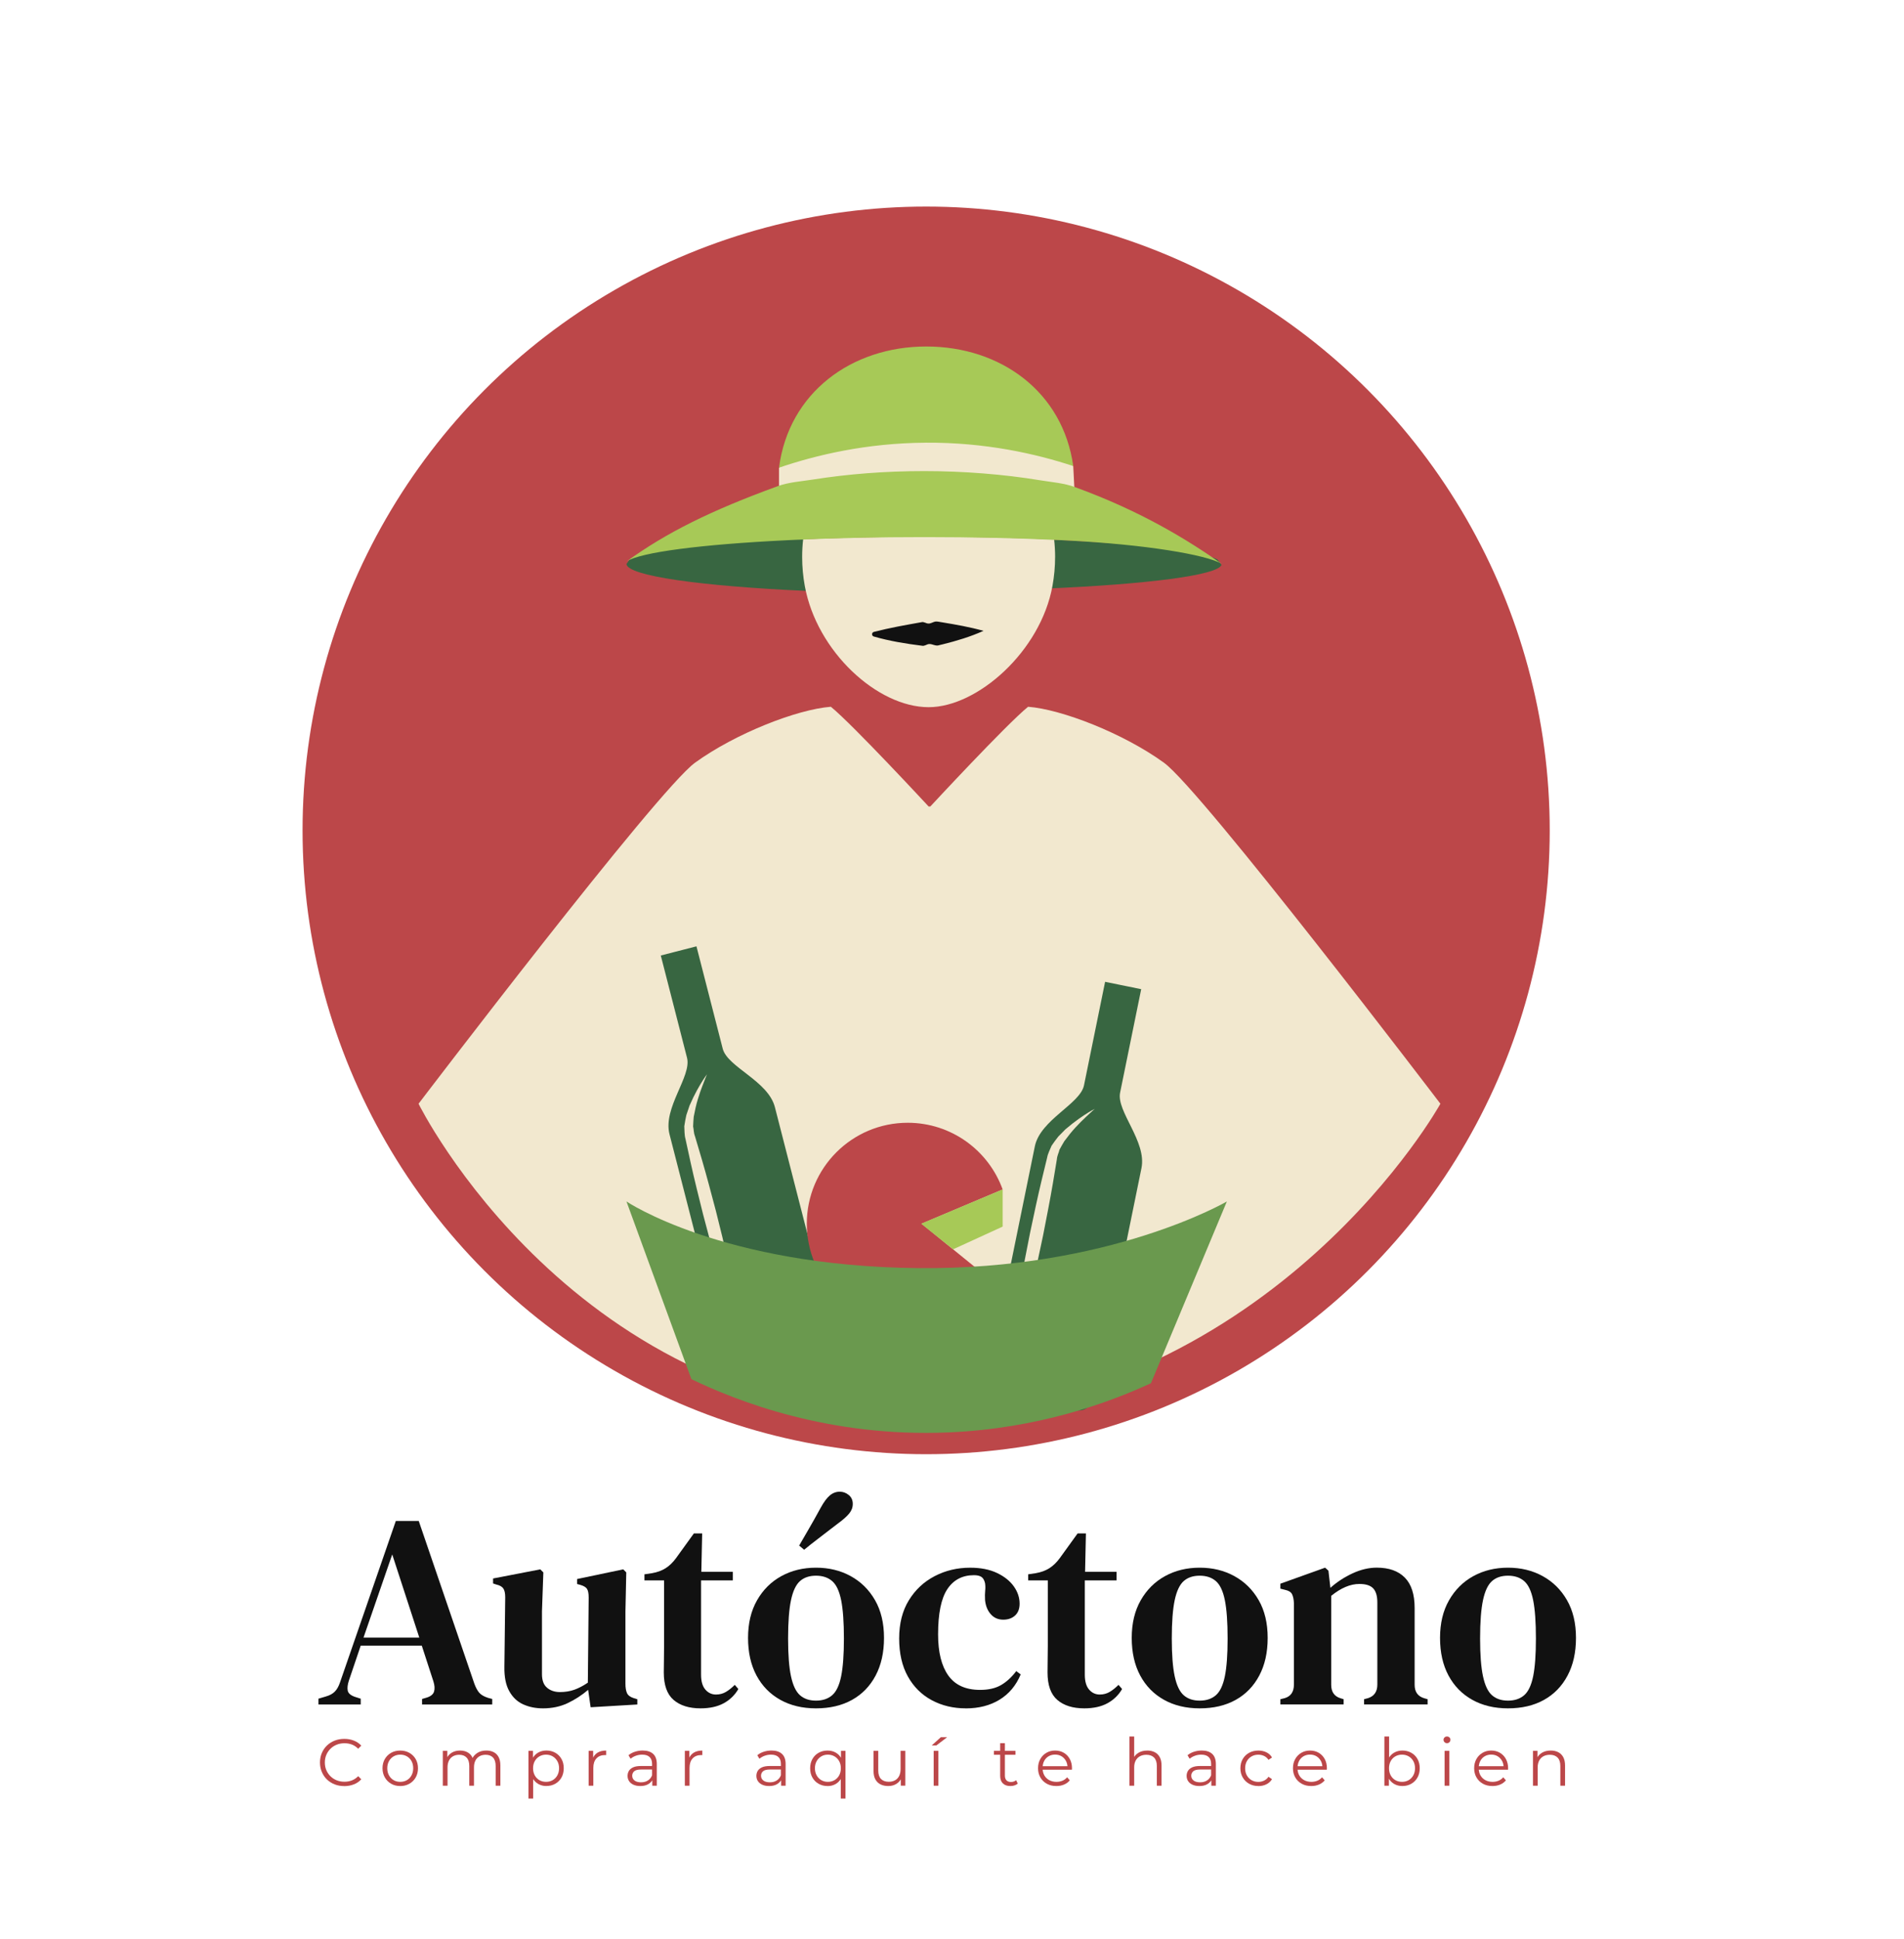 <?xml version="1.0" encoding="UTF-8"?>
<svg id="color" xmlns="http://www.w3.org/2000/svg" viewBox="0 0 1033.82 1052.48">
  <defs>
    <style>
      .cls-1 {
        fill: #f2e8cf;
      }

      .cls-1, .cls-2, .cls-3, .cls-4, .cls-5, .cls-6 {
        stroke-width: 0px;
      }

      .cls-2 {
        fill: #6a994e;
      }

      .cls-3 {
        fill: #386641;
      }

      .cls-4 {
        fill: #111;
      }

      .cls-5 {
        fill: #a7c957;
      }

      .cls-6 {
        fill: #bc4749;
      }
    </style>
  </defs>
  <circle class="cls-6" cx="502.87" cy="450.71" r="338.59"/>
  <path class="cls-1" d="M505.14,437.74s41.12-44.39,53.08-54.13c18.22,1.39,51.68,14.37,73.76,30.36,20.49,14.84,150.12,185.11,150.12,185.11,0,0-88.02,159.24-278.93,171.07-191.56,0-275.91-171.07-275.91-171.07,0,0,129.64-170.28,150.12-185.11,22.09-15.99,55.54-28.98,73.76-30.36,11.96,9.74,53.08,54.13,53.08,54.13"/>
  <path class="cls-1" d="M422.98,253.89v10.26l160.4,1.37-.64-12.56s-30.22-22.46-83.82-20.09-75.94,21.02-75.94,21.02Z"/>
  <path class="cls-3" d="M663.25,306.59c-2.04,5.67-40.4,10.53-95.37,12.87,1.02-5.43,1.54-10.98,1.54-16.57h0c0-3.41-.2-6.78-.58-10.06,1.54.06,3.07.14,4.58.2,45.6,2.12,78.79,6.02,87.6,10.62.8.97,1.54,1.95,2.23,2.94Z"/>
  <path class="cls-3" d="M438.07,320.74c-57.55-2.59-97.49-8.16-97.91-14.62.51-.8,1.06-1.59,1.65-2.38,0,0,.01,0,.01-.01,7.81-5.31,42.55-9.8,90.64-12.17,1.53-.07,3.08-.15,4.65-.22-.4,3.64-.59,7.36-.59,11.13h0c0,6.17.54,12.29,1.56,18.27Z"/>
  <path class="cls-1" d="M572.89,302.29h0c0,5.29-.49,10.54-1.42,15.68-6.44,35.62-40.82,65.87-67.25,65.87-27.81,0-60.77-30.21-67.24-65.8-.94-5.16-1.43-10.43-1.43-15.74h0c0-3.26.18-6.46.54-9.6,20.37-.87,43.19-1.36,67.27-1.36s48.19.52,69,1.44c.35,3.11.54,6.29.54,9.51Z"/>
  <path class="cls-5" d="M663.25,305.94c-8.5-4.79-40.58-10.42-84.6-12.63-1.46-.07-2.93-.14-4.42-.21-21.78-1.01-46.29-1.58-72.21-1.58s-49.08.54-70.4,1.5c-1.5.07-2.99.14-4.46.21-46.15,2.24-79.49,6.5-86.99,11.54,21.53-15.55,45.35-27.5,82.14-40.9,5.96-2.17,12.54-2.56,19.13-3.59,18.76-2.97,39.12-4.59,60.4-4.59s43.35,1.76,62.75,4.96c6.52,1.07,13.04,1.53,18.94,3.68,36.54,13.31,61.3,28.76,79.72,41.61Z"/>
  <path class="cls-5" d="M502.55,240.27c32.52-.21,59.89,6.01,80.2,12.69-5.61-40.11-39.21-64.89-79.83-64.89s-74.69,25.15-79.93,65.77c19.99-6.8,47.16-13.35,79.57-13.56Z"/>
  <path class="cls-4" d="M474.46,342.98c8.62-2.22,17.2-3.73,25.9-5.27,1.22-.38,2.48.72,3.71.73,1.24.09,2.44-.78,3.66-1.05,1.07-.22,2.62.27,3.71.37,7.62,1.25,14.98,2.54,22.57,4.64-7.19,3.24-14.51,5.42-22.06,7.3,0,0-1.86.44-1.86.44-2.01.82-3.75-.72-5.66-.58-1.23.09-2.44,1.23-3.74.93-8.85-1.1-17.64-2.53-26.26-5.01-1.24-.34-1.21-2.2.04-2.49h0Z"/>
  <path class="cls-3" d="M608.18,593.07c2.08-10.18,11.46-56.18,11.46-56.18l-7.56-1.54-4.48-.91-7.56-1.54s-9.38,45.99-11.46,56.18c-2.08,10.18-23.74,18.64-26.7,33.15s-24.37,119.46-25.13,123.16.46,10.38,6.01,11.51c3.78.77,13.08,2.67,18.68,3.81l4.48.91,18.68,3.81c5.55,1.13,9.29-4.53,10.05-8.24.76-3.7,22.17-108.66,25.13-123.16,2.96-14.51-13.67-30.77-11.6-40.96ZM589.45,606.43c-1.58,1.44-3.4,3.29-5.41,5.44-2.03,2.16-4.06,4.74-6.16,7.56-.88,1.48-1.8,3.04-2.62,4.61-.38,1.77-1.21,2.96-1.42,5.24-.69,4.16-1.42,8.54-2.17,13.06-1.54,9.05-3.44,18.66-5.32,28.27-3.94,19.18-8.43,38.26-12.27,52.47-1.86,7.12-3.73,12.98-4.89,17.11-1.23,4.12-2.03,6.46-2.03,6.46,0,0,.18-2.47.66-6.74.55-4.26,1.13-10.38,2.2-17.66,2.04-14.57,5.37-33.89,9.27-53.08,2.03-9.58,4.04-19.16,6.18-28.1,1.08-4.46,2.13-8.77,3.12-12.87.32-1.93,1.57-4.39,2.4-6.37,1.2-1.79,2.45-3.42,3.64-4.95,1.35-1.36,2.62-2.66,3.84-3.9,1.33-1.09,2.58-2.11,3.76-3.08,2.41-1.85,4.54-3.4,6.36-4.58,3.61-2.39,5.83-3.46,5.83-3.46,0,0-1.89,1.61-4.98,4.56Z"/>
  <path class="cls-3" d="M392.41,569.17c-2.58-10.07-14.25-55.53-14.25-55.53l-7.47,1.92-4.43,1.14-7.47,1.92s11.67,45.47,14.25,55.53c2.58,10.07-13.2,27.14-9.52,41.49s30.31,118.09,31.25,121.75c.94,3.66,4.95,9.13,10.44,7.73,3.73-.96,12.93-3.32,18.47-4.74l4.43-1.14c5.54-1.42,14.73-3.78,18.46-4.74,5.49-1.41,6.37-8.14,5.43-11.8s-27.57-107.41-31.25-121.75c-3.68-14.35-25.75-21.7-28.34-31.77ZM381.4,589.37c-.8,1.99-1.62,4.45-2.49,7.26-.88,2.83-1.58,6.04-2.23,9.49-.15,1.72-.29,3.52-.34,5.29.43,1.76.21,3.2,1.02,5.33,1.19,4.04,2.46,8.3,3.76,12.7,2.58,8.82,5.07,18.29,7.57,27.75,4.85,18.97,9.15,38.1,11.91,52.55,1.44,7.21,2.32,13.3,3.08,17.53.7,4.24,1,6.7,1,6.7,0,0-.92-2.3-2.35-6.35-1.37-4.07-3.52-9.83-5.74-16.85-4.54-14-9.98-32.83-14.87-51.79-2.37-9.5-4.75-19-6.73-27.97-.98-4.49-1.92-8.82-2.82-12.94-.56-1.88-.51-4.63-.62-6.78.29-2.13.71-4.14,1.11-6.04.62-1.81,1.19-3.54,1.75-5.19.72-1.56,1.4-3.03,2.03-4.42,1.36-2.72,2.59-5.04,3.72-6.89,2.2-3.72,3.73-5.66,3.73-5.66,0,0-1,2.27-2.49,6.28Z"/>
  <g>
    <path class="cls-6" d="M438.07,684.35c0,30.26,24.53,54.79,54.79,54.79,18.87,0,35.51-9.54,45.36-24.06"/>
    <path class="cls-6" d="M500.37,664.19l44.04-18.59c-7.61-21.11-27.82-36.2-51.55-36.2-30.26,0-54.79,24.53-54.79,54.79s24.53,54.79,54.79,54.79c18.87,0,35.51-9.54,45.36-24.06l-37.85-30.73Z"/>
    <polygon class="cls-5" points="544.41 645.6 544.41 665.76 517.49 678.09 500.18 664.19 544.41 645.6"/>
  </g>
  <path class="cls-2" d="M340.16,652.12s51.92,35.08,158.18,36.17c104.12,1.07,167.81-36.17,167.81-36.17l-16.28,38.96c-8.31,19.9-16.63,39.79-24.94,59.69-23,10.61-61.09,24.61-109.9,26.7-64.98,2.78-114.88-17.02-139.62-28.9-6.14-16.79-12.28-33.59-18.42-50.38-5.61-15.36-11.23-30.72-16.84-46.08Z"/>
  <g>
    <path class="cls-4" d="M172.92,925.14v-3.15l4.05-1.2c2.1-.6,3.72-1.5,4.88-2.7,1.15-1.2,2.07-2.85,2.77-4.95l30.3-87.6h12.45l30.15,88.2c.8,2.2,1.7,3.88,2.7,5.03,1,1.15,2.6,2.08,4.8,2.78l2.25.6v3h-38.1v-3l2.55-.75c2.2-.7,3.52-1.8,3.97-3.3s.32-3.35-.38-5.55l-6.3-19.35h-33.15l-6.45,19.05c-.7,2.2-.9,4-.6,5.4.3,1.4,1.55,2.5,3.75,3.3l3.3,1.05v3.15h-22.95ZM197.37,888.84h30.3l-14.7-45.15-15.6,45.15Z"/>
    <path class="cls-4" d="M294.72,927.24c-3.9,0-7.45-.73-10.65-2.17-3.2-1.45-5.73-3.85-7.58-7.2-1.85-3.35-2.73-7.77-2.62-13.27l.45-37.65c0-2.2-.35-3.8-1.05-4.8-.7-1-1.95-1.7-3.75-2.1l-1.8-.6v-2.7l25.65-4.95,1.65,1.65-.75,21.15v34.05c0,3.4.92,5.88,2.78,7.42,1.85,1.55,4.17,2.33,6.97,2.33s5.52-.42,7.88-1.28c2.35-.85,4.77-2.12,7.28-3.82l.45-46.2c0-2.3-.33-3.9-.97-4.8-.65-.9-1.88-1.6-3.67-2.1l-1.65-.45v-2.7l25.05-5.25,1.65,1.65-.45,21.15v39.3c0,2.1.27,3.78.83,5.03.55,1.25,1.77,2.17,3.67,2.77l1.95.6v2.85l-25.35,1.5-1.35-9.45c-3.4,2.9-7.1,5.3-11.1,7.2-4,1.9-8.5,2.85-13.5,2.85Z"/>
    <path class="cls-4" d="M380.37,927.24c-6.2,0-11.08-1.53-14.62-4.57-3.55-3.05-5.33-8.03-5.33-14.93,0-2.4.02-4.67.08-6.82.05-2.15.07-4.67.07-7.58v-35.55h-10.65v-3.3l4.05-.6c2.9-.5,5.37-1.4,7.42-2.7,2.05-1.3,3.92-3.1,5.62-5.4l9.75-13.5h4.5l-.45,20.85h17.1v4.65h-17.25v51.15c0,3.6.77,6.3,2.33,8.1,1.55,1.8,3.47,2.7,5.77,2.7,2,0,3.8-.47,5.4-1.42,1.6-.95,3.2-2.22,4.8-3.83l1.95,2.25c-1.9,3.3-4.55,5.88-7.95,7.73-3.4,1.85-7.6,2.77-12.6,2.77Z"/>
    <path class="cls-4" d="M443.07,927.24c-7.4,0-13.88-1.55-19.42-4.65-5.55-3.1-9.85-7.5-12.9-13.2-3.05-5.7-4.58-12.5-4.58-20.4s1.62-14.7,4.88-20.4c3.25-5.7,7.65-10.07,13.2-13.12,5.55-3.05,11.82-4.58,18.83-4.58s13.27,1.53,18.83,4.58c5.55,3.05,9.95,7.4,13.2,13.05,3.25,5.65,4.88,12.48,4.88,20.47s-1.53,14.73-4.57,20.48c-3.05,5.75-7.33,10.15-12.83,13.2-5.5,3.05-12,4.57-19.5,4.57ZM443.07,923.05c3.6,0,6.52-.98,8.77-2.93,2.25-1.95,3.88-5.37,4.88-10.27,1-4.9,1.5-11.75,1.5-20.55s-.5-15.83-1.5-20.78c-1-4.95-2.62-8.4-4.88-10.35-2.25-1.95-5.17-2.93-8.77-2.93s-6.5.98-8.7,2.93c-2.2,1.95-3.83,5.4-4.88,10.35s-1.58,11.88-1.58,20.78.53,15.65,1.58,20.55c1.05,4.9,2.67,8.33,4.88,10.27,2.2,1.95,5.1,2.93,8.7,2.93ZM433.92,838.89c1.6-2.8,3.32-5.78,5.17-8.92,1.85-3.15,4.02-7.02,6.53-11.62,1.7-3.1,3.35-5.33,4.95-6.67,1.6-1.35,3.4-2.03,5.4-2.03,1.8,0,3.42.6,4.88,1.8,1.45,1.2,2.18,2.8,2.18,4.8s-.65,3.65-1.95,5.25c-1.3,1.6-3.4,3.45-6.3,5.55-4,3.1-7.45,5.75-10.35,7.95-2.9,2.2-5.5,4.25-7.8,6.15l-2.7-2.25Z"/>
    <path class="cls-4" d="M524.37,927.24c-6.8,0-12.95-1.48-18.45-4.42-5.5-2.95-9.83-7.25-12.98-12.9-3.15-5.65-4.72-12.53-4.72-20.62s1.75-15,5.25-20.7c3.5-5.7,8.17-10.07,14.03-13.12,5.85-3.05,12.27-4.58,19.27-4.58,5.7,0,10.55.95,14.55,2.85,4,1.9,7.05,4.33,9.15,7.28,2.1,2.95,3.15,6.08,3.15,9.38,0,2.8-.83,4.95-2.48,6.45-1.65,1.5-3.78,2.25-6.38,2.25-2.8,0-5.08-1-6.83-3-1.75-2-2.77-4.55-3.07-7.65-.1-2-.08-3.7.07-5.1.15-1.4.12-2.75-.07-4.05-.4-1.7-1.08-2.85-2.03-3.45-.95-.6-2.28-.9-3.97-.9-6.3,0-11.13,2.53-14.48,7.58-3.35,5.05-5.02,13.23-5.02,24.53,0,9.7,1.85,17.15,5.55,22.35,3.7,5.2,9.45,7.8,17.25,7.8,4.6,0,8.4-.87,11.4-2.62,3-1.75,5.75-4.27,8.25-7.58l2.4,1.8c-2.5,6-6.33,10.57-11.47,13.72-5.15,3.15-11.28,4.72-18.38,4.72Z"/>
    <path class="cls-4" d="M588.72,927.24c-6.2,0-11.08-1.53-14.62-4.57-3.55-3.05-5.32-8.03-5.32-14.93,0-2.4.02-4.67.07-6.82.05-2.15.08-4.67.08-7.58v-35.55h-10.65v-3.3l4.05-.6c2.9-.5,5.37-1.4,7.42-2.7,2.05-1.3,3.92-3.1,5.62-5.4l9.75-13.5h4.5l-.45,20.85h17.1v4.65h-17.25v51.15c0,3.6.77,6.3,2.32,8.1,1.55,1.8,3.47,2.7,5.78,2.7,2,0,3.8-.47,5.4-1.42,1.6-.95,3.2-2.22,4.8-3.83l1.95,2.25c-1.9,3.3-4.55,5.88-7.95,7.73-3.4,1.85-7.6,2.77-12.6,2.77Z"/>
    <path class="cls-4" d="M651.41,927.24c-7.4,0-13.88-1.55-19.43-4.65-5.55-3.1-9.85-7.5-12.9-13.2-3.05-5.7-4.58-12.5-4.58-20.4s1.62-14.7,4.88-20.4c3.25-5.7,7.65-10.07,13.2-13.12,5.55-3.05,11.82-4.58,18.83-4.58s13.27,1.53,18.82,4.58c5.55,3.05,9.95,7.4,13.2,13.05,3.25,5.65,4.88,12.48,4.88,20.47s-1.53,14.73-4.58,20.48c-3.05,5.75-7.33,10.15-12.82,13.2-5.5,3.05-12,4.57-19.5,4.57ZM651.41,923.05c3.6,0,6.52-.98,8.77-2.93,2.25-1.95,3.87-5.37,4.88-10.27,1-4.9,1.5-11.75,1.5-20.55s-.5-15.83-1.5-20.78c-1-4.95-2.62-8.4-4.88-10.35-2.25-1.95-5.17-2.93-8.77-2.93s-6.5.98-8.7,2.93c-2.2,1.95-3.83,5.4-4.88,10.35s-1.58,11.88-1.58,20.78.53,15.65,1.58,20.55c1.05,4.9,2.67,8.33,4.88,10.27,2.2,1.95,5.1,2.93,8.7,2.93Z"/>
    <path class="cls-4" d="M695.21,925.14v-2.85l2.4-.6c3.3-1,4.95-3.45,4.95-7.35v-44.25c-.1-2.1-.45-3.72-1.05-4.88-.6-1.15-1.9-1.92-3.9-2.33l-2.4-.6v-2.7l24.3-8.7,1.8,1.65,1.05,9.3c3.6-3.2,7.62-5.82,12.08-7.88,4.45-2.05,8.82-3.08,13.12-3.08,6.6,0,11.67,1.8,15.22,5.4,3.55,3.6,5.33,9.1,5.33,16.5v41.7c0,3.9,1.8,6.35,5.4,7.35l1.65.45v2.85h-34.5v-2.85l2.25-.6c3.3-1.1,4.95-3.55,4.95-7.35v-44.55c0-3.5-.75-6.05-2.25-7.65-1.5-1.6-4-2.4-7.5-2.4-4.9,0-10,2.15-15.3,6.45v48.3c0,3.9,1.75,6.35,5.25,7.35l1.5.45v2.85h-34.35Z"/>
    <path class="cls-4" d="M818.81,927.24c-7.4,0-13.88-1.55-19.43-4.65-5.55-3.1-9.85-7.5-12.9-13.2-3.05-5.7-4.58-12.5-4.58-20.4s1.62-14.7,4.88-20.4c3.25-5.7,7.65-10.07,13.2-13.12,5.55-3.05,11.82-4.58,18.83-4.58s13.27,1.53,18.82,4.58c5.55,3.05,9.95,7.4,13.2,13.05,3.25,5.65,4.88,12.48,4.88,20.47s-1.53,14.73-4.58,20.48c-3.05,5.75-7.33,10.15-12.82,13.2-5.5,3.05-12,4.57-19.5,4.57ZM818.81,923.05c3.6,0,6.52-.98,8.77-2.93,2.25-1.95,3.87-5.37,4.88-10.27,1-4.9,1.5-11.75,1.5-20.55s-.5-15.83-1.5-20.78c-1-4.95-2.62-8.4-4.88-10.35-2.25-1.95-5.17-2.93-8.77-2.93s-6.5.98-8.7,2.93c-2.2,1.95-3.83,5.4-4.88,10.35s-1.58,11.88-1.58,20.78.53,15.65,1.58,20.55c1.05,4.9,2.67,8.33,4.88,10.27,2.2,1.95,5.1,2.93,8.7,2.93Z"/>
  </g>
  <g>
    <path class="cls-6" d="M186.92,969.43c-1.9,0-3.65-.32-5.26-.95-1.61-.64-3-1.53-4.18-2.68s-2.09-2.51-2.75-4.07-.99-3.26-.99-5.11.33-3.55.99-5.11c.66-1.56,1.58-2.92,2.77-4.07,1.19-1.15,2.59-2.04,4.19-2.68,1.61-.63,3.36-.95,5.26-.95s3.54.3,5.15.92c1.61.61,2.96,1.53,4.07,2.75l-1.69,1.69c-1.03-1.05-2.17-1.82-3.42-2.29-1.25-.47-2.59-.7-4.03-.7-1.51,0-2.92.26-4.21.78-1.3.52-2.42,1.25-3.38,2.2-.96.95-1.71,2.05-2.25,3.31s-.81,2.64-.81,4.16.27,2.9.81,4.16c.54,1.26,1.29,2.37,2.25,3.31.96.95,2.09,1.68,3.38,2.2,1.3.52,2.7.77,4.21.77s2.78-.24,4.03-.72c1.25-.48,2.39-1.25,3.42-2.3l1.69,1.69c-1.1,1.22-2.46,2.15-4.07,2.77-1.61.62-3.34.94-5.18.94Z"/>
    <path class="cls-6" d="M217.3,969.4c-1.85,0-3.49-.41-4.93-1.24-1.44-.83-2.58-1.97-3.42-3.44-.84-1.46-1.26-3.12-1.26-4.97s.42-3.56,1.26-5c.84-1.44,1.98-2.57,3.42-3.38,1.44-.81,3.08-1.22,4.93-1.22s3.53.41,4.99,1.24,2.59,1.96,3.42,3.38c.83,1.43,1.24,3.09,1.24,4.99s-.41,3.54-1.24,4.99c-.83,1.45-1.97,2.59-3.44,3.42s-3.12,1.24-4.97,1.24ZM217.3,967.13c1.37,0,2.58-.31,3.64-.92,1.06-.61,1.89-1.48,2.5-2.59.61-1.12.92-2.41.92-3.87s-.31-2.78-.92-3.89c-.61-1.1-1.45-1.96-2.5-2.57-1.06-.61-2.26-.92-3.6-.92s-2.54.3-3.6.92c-1.06.61-1.9,1.47-2.52,2.57-.62,1.11-.94,2.4-.94,3.89s.31,2.75.94,3.87c.62,1.12,1.46,1.98,2.5,2.59,1.04.61,2.24.92,3.58.92Z"/>
    <path class="cls-6" d="M264.07,950.14c1.54,0,2.87.29,4.01.88,1.14.59,2.03,1.48,2.66,2.68.64,1.2.95,2.71.95,4.54v10.98h-2.56v-10.73c0-1.99-.47-3.5-1.42-4.52s-2.29-1.53-4.01-1.53c-1.3,0-2.42.27-3.37.81-.95.54-1.68,1.32-2.2,2.34-.52,1.02-.77,2.25-.77,3.69v9.94h-2.56v-10.73c0-1.99-.48-3.5-1.44-4.52s-2.3-1.53-4.03-1.53c-1.27,0-2.39.27-3.35.81-.96.54-1.7,1.32-2.21,2.34-.52,1.02-.77,2.25-.77,3.69v9.94h-2.56v-18.9h2.45v5.11l-.4-.9c.58-1.37,1.51-2.44,2.79-3.22,1.28-.78,2.8-1.17,4.55-1.17,1.85,0,3.42.46,4.72,1.38,1.3.93,2.14,2.31,2.52,4.16l-1.01-.39c.55-1.54,1.53-2.78,2.93-3.73s3.09-1.42,5.06-1.42Z"/>
    <path class="cls-6" d="M286.93,976.2v-25.88h2.45v5.69l-.25,3.78.36,3.81v12.6h-2.56ZM296.68,969.4c-1.63,0-3.11-.38-4.43-1.13-1.32-.76-2.37-1.85-3.15-3.28-.78-1.43-1.17-3.17-1.17-5.24s.38-3.81,1.15-5.24c.77-1.43,1.81-2.51,3.13-3.26,1.32-.74,2.81-1.12,4.46-1.12,1.8,0,3.41.4,4.84,1.21,1.43.8,2.55,1.93,3.37,3.38.82,1.45,1.22,3.13,1.22,5.02s-.41,3.6-1.22,5.04c-.82,1.44-1.94,2.57-3.37,3.38-1.43.82-3.04,1.22-4.84,1.22ZM296.5,967.13c1.34,0,2.54-.31,3.6-.92,1.06-.61,1.9-1.48,2.52-2.59.62-1.12.94-2.41.94-3.87s-.31-2.75-.94-3.85-1.46-1.97-2.52-2.59c-1.06-.62-2.26-.94-3.6-.94s-2.55.31-3.62.94c-1.07.62-1.91,1.49-2.52,2.59-.61,1.1-.92,2.39-.92,3.85s.31,2.75.92,3.87c.61,1.12,1.45,1.98,2.52,2.59,1.07.61,2.27.92,3.62.92Z"/>
    <path class="cls-6" d="M319.61,969.22v-18.9h2.45v5.15l-.25-.9c.53-1.44,1.42-2.54,2.66-3.29,1.25-.76,2.8-1.13,4.64-1.13v2.48c-.1,0-.19,0-.29-.02-.1-.01-.19-.02-.29-.02-1.99,0-3.55.61-4.68,1.82-1.13,1.21-1.69,2.93-1.69,5.17v9.65h-2.56Z"/>
    <path class="cls-6" d="M347.66,969.4c-1.42,0-2.65-.23-3.69-.7-1.04-.47-1.84-1.12-2.39-1.94-.55-.83-.83-1.78-.83-2.86,0-.98.23-1.88.7-2.68.47-.8,1.24-1.45,2.3-1.95,1.07-.49,2.5-.74,4.3-.74h6.52v1.91h-6.44c-1.82,0-3.09.32-3.8.97-.71.65-1.06,1.45-1.06,2.41,0,1.08.42,1.94,1.26,2.59s2.02.97,3.53.97,2.68-.33,3.73-.99,1.81-1.61,2.29-2.86l.58,1.77c-.48,1.25-1.31,2.24-2.5,2.99-1.19.74-2.68,1.12-4.48,1.12ZM354.17,969.22v-4.18l-.11-.69v-6.98c0-1.61-.45-2.85-1.35-3.71s-2.24-1.29-4.01-1.29c-1.22,0-2.39.2-3.49.61-1.1.41-2.04.95-2.81,1.62l-1.15-1.91c.96-.81,2.11-1.45,3.46-1.89,1.34-.44,2.76-.67,4.25-.67,2.45,0,4.34.61,5.67,1.82,1.33,1.21,2,3.05,2,5.53v11.74h-2.45Z"/>
    <path class="cls-6" d="M371.85,969.22v-18.9h2.45v5.15l-.25-.9c.53-1.44,1.42-2.54,2.66-3.29,1.25-.76,2.8-1.13,4.64-1.13v2.48c-.1,0-.19,0-.29-.02-.1-.01-.19-.02-.29-.02-1.99,0-3.55.61-4.68,1.82-1.13,1.21-1.69,2.93-1.69,5.17v9.65h-2.56Z"/>
    <path class="cls-6" d="M417.61,969.4c-1.42,0-2.65-.23-3.69-.7-1.04-.47-1.84-1.12-2.39-1.94-.55-.83-.83-1.78-.83-2.86,0-.98.23-1.88.7-2.68.47-.8,1.24-1.45,2.3-1.95,1.07-.49,2.5-.74,4.3-.74h6.52v1.91h-6.44c-1.82,0-3.09.32-3.8.97-.71.65-1.06,1.45-1.06,2.41,0,1.08.42,1.94,1.26,2.59s2.02.97,3.53.97,2.68-.33,3.73-.99,1.81-1.61,2.29-2.86l.58,1.77c-.48,1.25-1.31,2.24-2.5,2.99-1.19.74-2.68,1.12-4.48,1.12ZM424.12,969.22v-4.18l-.11-.69v-6.98c0-1.61-.45-2.85-1.35-3.71s-2.24-1.29-4.01-1.29c-1.22,0-2.39.2-3.49.61-1.1.41-2.04.95-2.81,1.62l-1.15-1.91c.96-.81,2.11-1.45,3.46-1.89,1.34-.44,2.76-.67,4.25-.67,2.45,0,4.34.61,5.67,1.82,1.33,1.21,2,3.05,2,5.53v11.74h-2.45Z"/>
    <path class="cls-6" d="M449.32,969.4c-1.8,0-3.41-.41-4.84-1.22-1.43-.81-2.55-1.94-3.37-3.38-.82-1.44-1.22-3.12-1.22-5.04s.41-3.57,1.22-5.02c.82-1.45,1.94-2.58,3.37-3.38,1.43-.8,3.04-1.21,4.84-1.21,1.68,0,3.17.37,4.48,1.12,1.31.74,2.35,1.83,3.11,3.26.77,1.43,1.15,3.17,1.15,5.24s-.39,3.81-1.17,5.24c-.78,1.43-1.82,2.52-3.13,3.28-1.31.76-2.79,1.13-4.45,1.13ZM449.5,967.13c1.34,0,2.55-.31,3.62-.92,1.07-.61,1.91-1.48,2.52-2.59.61-1.12.92-2.41.92-3.87s-.31-2.75-.92-3.85c-.61-1.1-1.45-1.97-2.52-2.59-1.07-.62-2.27-.94-3.62-.94s-2.51.31-3.56.94c-1.06.62-1.9,1.49-2.52,2.59s-.94,2.39-.94,3.85.31,2.75.94,3.87c.62,1.12,1.46,1.98,2.52,2.59,1.06.61,2.24.92,3.56.92ZM456.52,976.2v-12.6l.36-3.81-.25-3.78v-5.69h2.45v25.88h-2.56Z"/>
    <path class="cls-6" d="M482.3,969.4c-1.61,0-3.01-.3-4.21-.9-1.2-.6-2.13-1.5-2.79-2.7-.66-1.2-.99-2.7-.99-4.5v-10.98h2.56v10.69c0,2.02.5,3.54,1.49,4.55s2.39,1.53,4.19,1.53c1.32,0,2.47-.27,3.44-.81.97-.54,1.72-1.33,2.23-2.36s.77-2.27.77-3.71v-9.9h2.56v18.9h-2.45v-5.18l.4.94c-.6,1.39-1.53,2.48-2.79,3.26-1.26.78-2.73,1.17-4.41,1.17Z"/>
    <path class="cls-6" d="M505.91,947.37l4.93-4.46h3.42l-5.83,4.46h-2.52ZM506.96,969.22v-18.9h2.56v18.9h-2.56Z"/>
    <path class="cls-6" d="M539.68,952.44v-2.12h11.7v2.12h-11.7ZM548.61,969.4c-1.78,0-3.14-.48-4.1-1.44-.96-.96-1.44-2.32-1.44-4.07v-17.75h2.56v17.6c0,1.1.28,1.96.85,2.56.56.6,1.37.9,2.43.9,1.13,0,2.06-.32,2.81-.97l.9,1.84c-.5.46-1.11.79-1.82,1.01s-1.43.32-2.18.32Z"/>
    <path class="cls-6" d="M573.56,969.4c-1.97,0-3.7-.41-5.18-1.24-1.49-.83-2.65-1.97-3.49-3.42-.84-1.45-1.26-3.11-1.26-4.99s.4-3.53,1.21-4.97c.8-1.44,1.91-2.57,3.31-3.4s2.98-1.24,4.73-1.24,3.35.4,4.73,1.21c1.38.8,2.47,1.93,3.26,3.38s1.19,3.13,1.19,5.02c0,.12,0,.25-.02.38-.01.13-.02.27-.02.41h-16.45v-1.91h15.08l-1.01.76c0-1.37-.29-2.59-.88-3.65s-1.39-1.9-2.39-2.5c-1.01-.6-2.17-.9-3.49-.9s-2.46.3-3.49.9c-1.03.6-1.84,1.44-2.41,2.52s-.86,2.32-.86,3.71v.39c0,1.44.32,2.71.95,3.8s1.52,1.94,2.66,2.56c1.14.61,2.44.92,3.91.92,1.15,0,2.23-.21,3.22-.61,1-.41,1.85-1.03,2.57-1.87l1.44,1.66c-.84,1.01-1.89,1.78-3.15,2.3-1.26.53-2.65.79-4.16.79Z"/>
    <path class="cls-6" d="M622.91,950.14c1.54,0,2.89.29,4.05.88,1.16.59,2.08,1.48,2.74,2.68.66,1.2.99,2.71.99,4.54v10.98h-2.56v-10.73c0-1.99-.5-3.5-1.49-4.52-1-1.02-2.39-1.53-4.19-1.53-1.34,0-2.51.27-3.51.81-1,.54-1.76,1.32-2.3,2.34-.54,1.02-.81,2.25-.81,3.69v9.94h-2.56v-26.71h2.56v13l-.5-.97c.6-1.37,1.56-2.44,2.88-3.22,1.32-.78,2.89-1.17,4.72-1.17Z"/>
    <path class="cls-6" d="M651.21,969.4c-1.42,0-2.65-.23-3.69-.7-1.04-.47-1.84-1.12-2.39-1.94s-.83-1.78-.83-2.86c0-.98.23-1.88.7-2.68.47-.8,1.24-1.45,2.3-1.95,1.07-.49,2.5-.74,4.3-.74h6.52v1.91h-6.44c-1.82,0-3.09.32-3.8.97s-1.06,1.45-1.06,2.41c0,1.08.42,1.94,1.26,2.59s2.02.97,3.53.97,2.68-.33,3.73-.99,1.81-1.61,2.29-2.86l.58,1.77c-.48,1.25-1.31,2.24-2.5,2.99-1.19.74-2.68,1.12-4.48,1.12ZM657.72,969.22v-4.18l-.11-.69v-6.98c0-1.61-.45-2.85-1.35-3.71-.9-.86-2.24-1.29-4.01-1.29-1.22,0-2.39.2-3.49.61-1.1.41-2.04.95-2.81,1.62l-1.15-1.91c.96-.81,2.11-1.45,3.46-1.89,1.34-.44,2.76-.67,4.25-.67,2.45,0,4.34.61,5.67,1.82,1.33,1.21,2,3.05,2,5.53v11.74h-2.45Z"/>
    <path class="cls-6" d="M683.25,969.4c-1.87,0-3.55-.41-5.02-1.24-1.48-.83-2.63-1.97-3.47-3.42-.84-1.45-1.26-3.11-1.26-4.99s.42-3.56,1.26-5c.84-1.44,2-2.57,3.47-3.38,1.48-.81,3.15-1.22,5.02-1.22,1.61,0,3.06.31,4.36.94,1.3.62,2.32,1.56,3.06,2.81l-1.91,1.29c-.65-.96-1.45-1.67-2.41-2.12s-2-.68-3.13-.68c-1.34,0-2.56.3-3.64.92-1.08.61-1.93,1.47-2.56,2.57-.62,1.11-.94,2.4-.94,3.89s.31,2.79.94,3.89,1.48,1.96,2.56,2.57c1.08.61,2.29.92,3.64.92,1.13,0,2.17-.23,3.13-.69.96-.46,1.76-1.15,2.41-2.09l1.91,1.3c-.74,1.22-1.76,2.15-3.06,2.79-1.3.64-2.75.96-4.36.96Z"/>
    <path class="cls-6" d="M711.97,969.4c-1.97,0-3.7-.41-5.18-1.24-1.49-.83-2.65-1.97-3.49-3.42-.84-1.45-1.26-3.11-1.26-4.99s.4-3.53,1.21-4.97c.8-1.44,1.91-2.57,3.31-3.4s2.98-1.24,4.73-1.24,3.35.4,4.73,1.21c1.38.8,2.47,1.93,3.26,3.38s1.19,3.13,1.19,5.02c0,.12,0,.25-.02.38-.01.13-.02.27-.02.41h-16.45v-1.91h15.08l-1.01.76c0-1.37-.29-2.59-.88-3.65s-1.39-1.9-2.39-2.5c-1.01-.6-2.17-.9-3.49-.9s-2.46.3-3.49.9c-1.03.6-1.84,1.44-2.41,2.52s-.86,2.32-.86,3.71v.39c0,1.44.32,2.71.95,3.8s1.52,1.94,2.66,2.56c1.14.61,2.44.92,3.91.92,1.15,0,2.23-.21,3.22-.61,1-.41,1.85-1.03,2.57-1.87l1.44,1.66c-.84,1.01-1.89,1.78-3.15,2.3-1.26.53-2.65.79-4.16.79Z"/>
    <path class="cls-6" d="M751.68,969.22v-26.71h2.56v13.39l-.36,3.82.25,3.81v5.69h-2.45ZM761.44,969.4c-1.66,0-3.14-.38-4.46-1.13-1.32-.76-2.36-1.85-3.13-3.29-.77-1.44-1.15-3.18-1.15-5.22s.39-3.81,1.17-5.24c.78-1.43,1.83-2.51,3.15-3.26,1.32-.74,2.8-1.12,4.43-1.12,1.8,0,3.41.4,4.84,1.21,1.43.8,2.55,1.93,3.37,3.37.82,1.44,1.22,3.12,1.22,5.04s-.41,3.57-1.22,5.02c-.82,1.45-1.94,2.59-3.37,3.4-1.43.82-3.04,1.22-4.84,1.22ZM761.26,967.13c1.34,0,2.54-.31,3.6-.92,1.06-.61,1.9-1.48,2.52-2.59.62-1.12.94-2.41.94-3.87s-.31-2.78-.94-3.89c-.62-1.1-1.46-1.96-2.52-2.57-1.06-.61-2.26-.92-3.6-.92s-2.55.3-3.62.92c-1.07.61-1.91,1.47-2.52,2.57-.61,1.11-.92,2.4-.92,3.89s.31,2.75.92,3.87c.61,1.12,1.45,1.98,2.52,2.59,1.07.61,2.27.92,3.62.92Z"/>
    <path class="cls-6" d="M785.67,946.14c-.53,0-.97-.18-1.33-.54-.36-.36-.54-.79-.54-1.29s.18-.93.54-1.28c.36-.35.8-.52,1.33-.52s.97.17,1.33.5c.36.34.54.76.54,1.26,0,.53-.17.97-.52,1.33-.35.36-.8.54-1.35.54ZM784.37,969.22v-18.9h2.56v18.9h-2.56Z"/>
    <path class="cls-6" d="M810.36,969.4c-1.97,0-3.7-.41-5.18-1.24-1.49-.83-2.65-1.97-3.49-3.42-.84-1.45-1.26-3.11-1.26-4.99s.4-3.53,1.21-4.97c.8-1.44,1.91-2.57,3.31-3.4s2.98-1.24,4.73-1.24,3.35.4,4.73,1.21c1.38.8,2.47,1.93,3.26,3.38s1.19,3.13,1.19,5.02c0,.12,0,.25-.02.38-.01.13-.02.27-.02.41h-16.45v-1.91h15.08l-1.01.76c0-1.37-.29-2.59-.88-3.65s-1.39-1.9-2.39-2.5c-1.01-.6-2.17-.9-3.49-.9s-2.46.3-3.49.9c-1.03.6-1.84,1.44-2.41,2.52s-.86,2.32-.86,3.71v.39c0,1.44.32,2.71.95,3.8s1.52,1.94,2.66,2.56c1.14.61,2.44.92,3.91.92,1.15,0,2.23-.21,3.22-.61,1-.41,1.85-1.03,2.57-1.87l1.44,1.66c-.84,1.01-1.89,1.78-3.15,2.3-1.26.53-2.65.79-4.16.79Z"/>
    <path class="cls-6" d="M842,950.14c1.54,0,2.89.29,4.05.88,1.16.59,2.08,1.48,2.74,2.68.66,1.2.99,2.71.99,4.54v10.98h-2.56v-10.73c0-1.99-.5-3.5-1.49-4.52-1-1.02-2.39-1.53-4.19-1.53-1.34,0-2.51.27-3.51.81-1,.54-1.76,1.32-2.3,2.34-.54,1.02-.81,2.25-.81,3.69v9.94h-2.56v-18.9h2.45v5.18l-.4-.97c.6-1.37,1.56-2.44,2.88-3.22,1.32-.78,2.89-1.17,4.72-1.17Z"/>
  </g>
</svg>